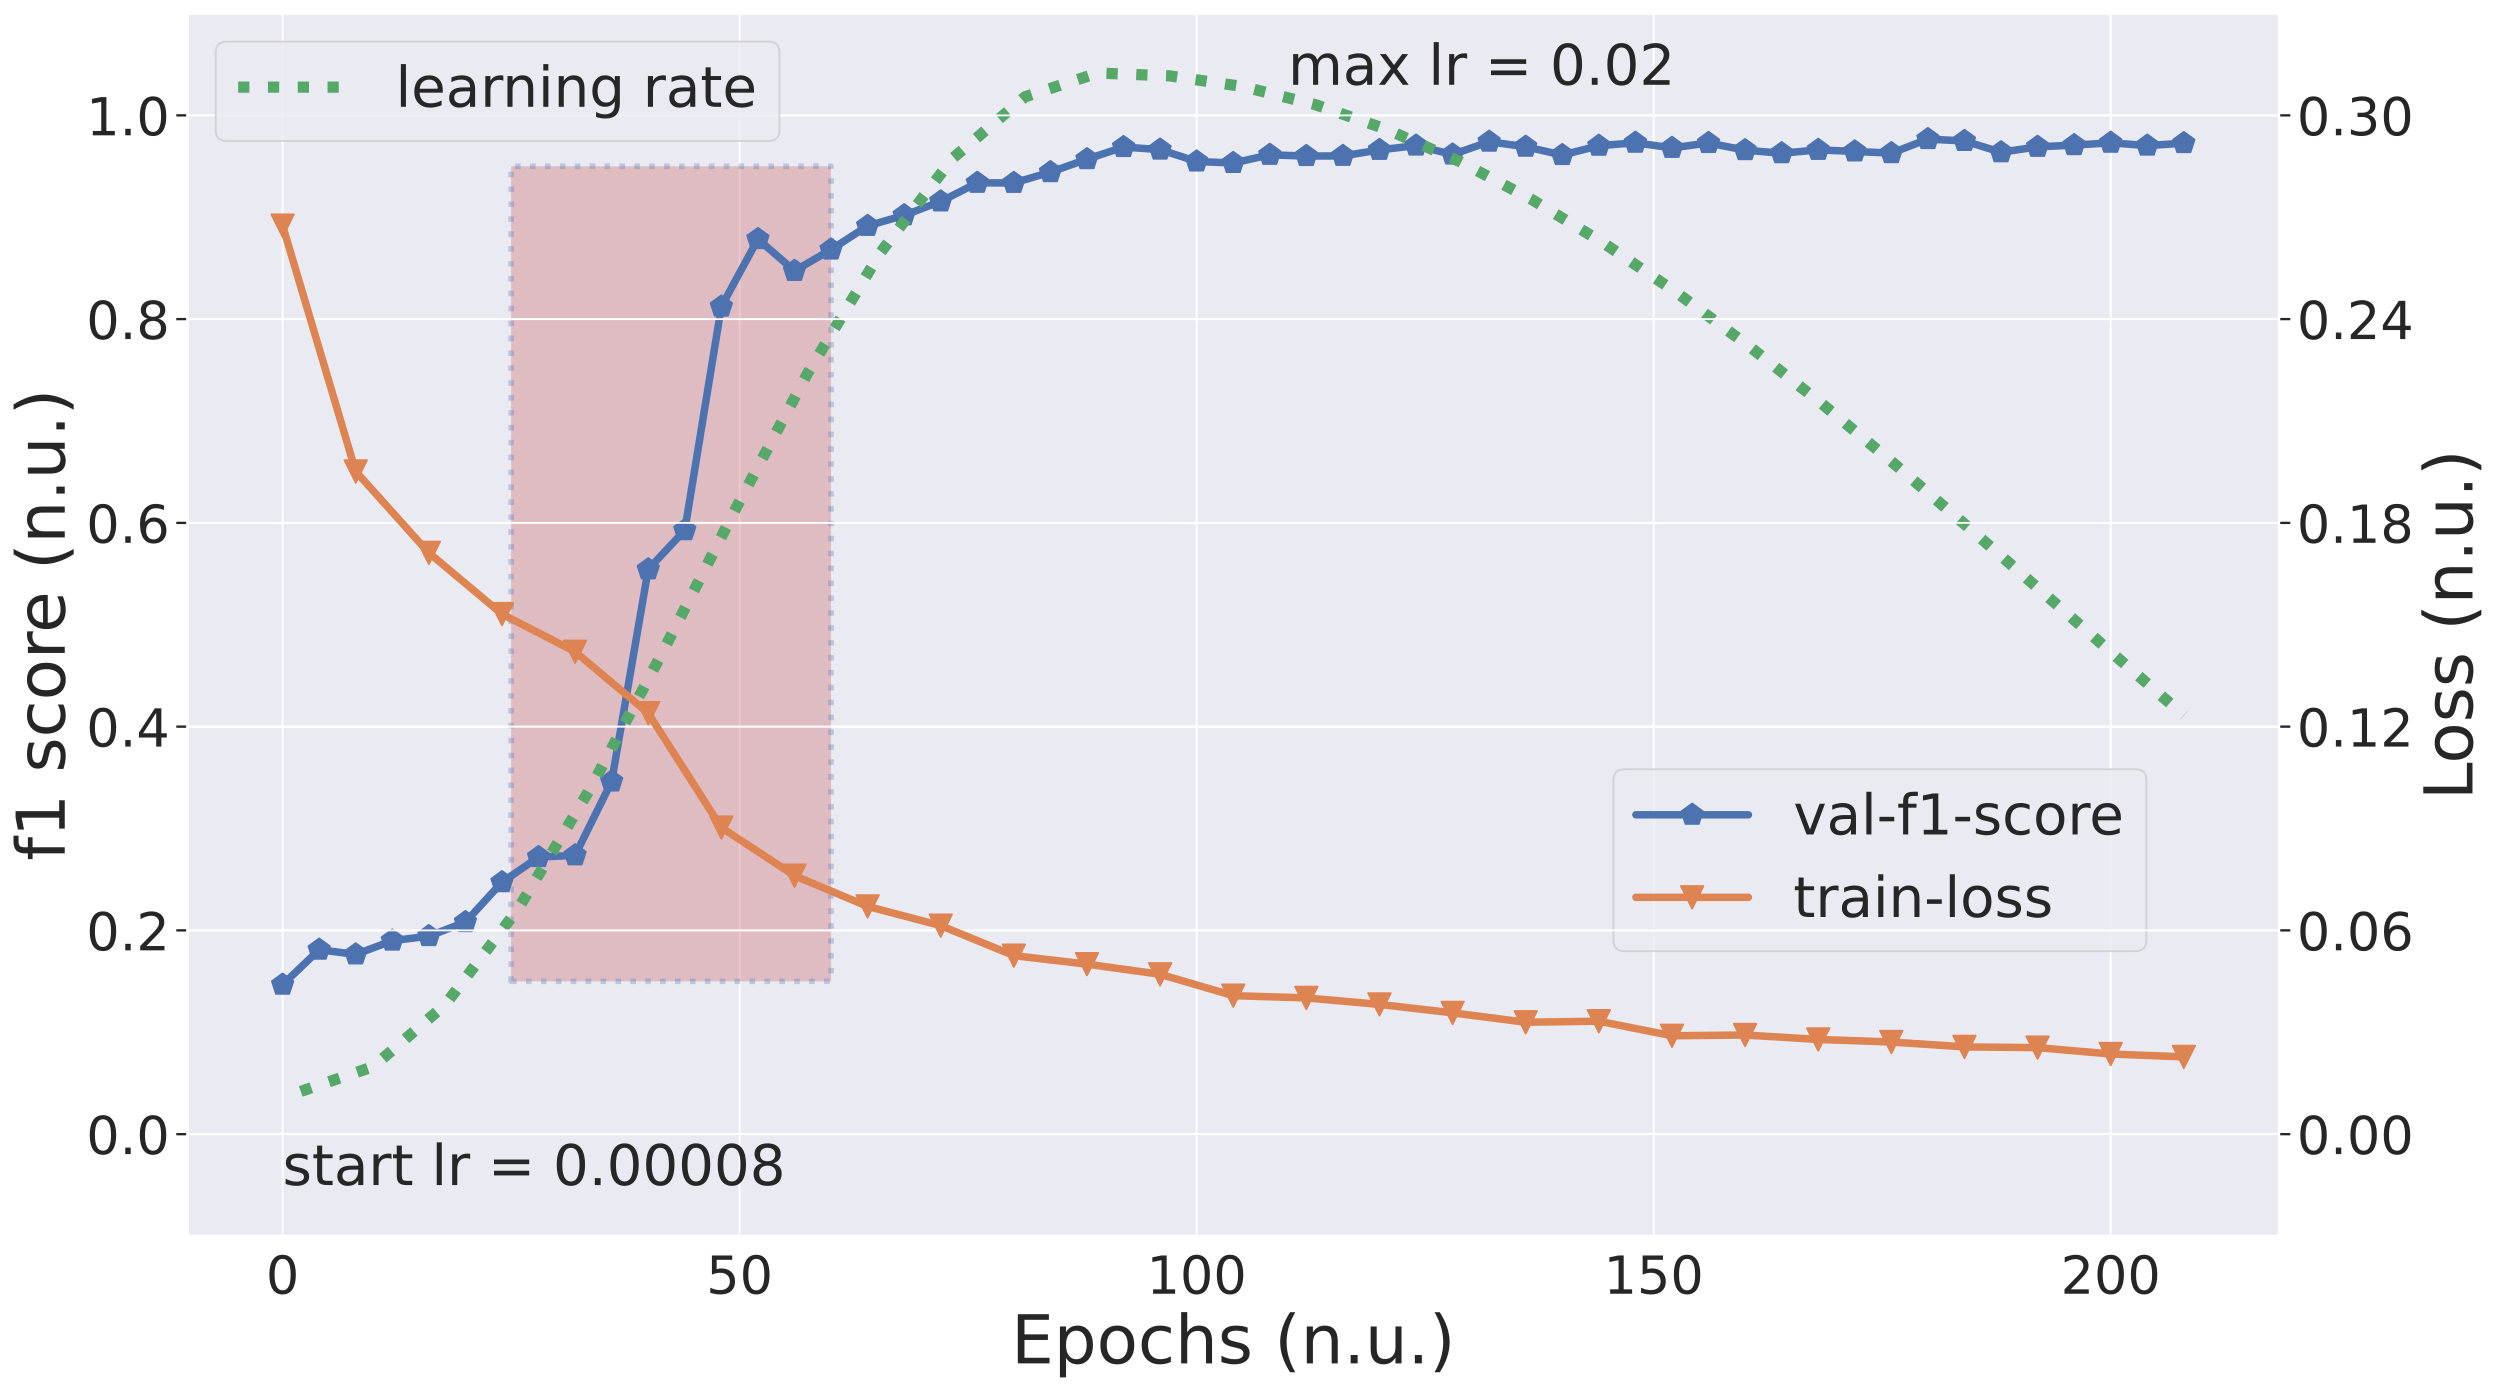 <?xml version="1.0" encoding="utf-8" standalone="no"?>
<!DOCTYPE svg PUBLIC "-//W3C//DTD SVG 1.1//EN"
  "http://www.w3.org/Graphics/SVG/1.1/DTD/svg11.dtd">
<!-- Created with matplotlib (https://matplotlib.org/) -->
<svg height="742.16pt" version="1.1" viewBox="0 0 1333.955 742.16" width="1333.955pt" xmlns="http://www.w3.org/2000/svg" xmlns:xlink="http://www.w3.org/1999/xlink">
 <defs>
  <style type="text/css">*{stroke-linecap:butt;stroke-linejoin:round;}</style>
 </defs>
 <g id="figure_1">
  <g id="patch_1">
   <path d="M 0 742.16 
L 1333.955 742.16 
L 1333.955 0 
L 0 0 
z
" style="fill:#ffffff;"/>
  </g>
  <g id="axes_1">
   <g id="patch_2">
    <path d="M 100.07 659.52 
L 1216.07 659.52 
L 1216.07 7.2 
L 100.07 7.2 
z
" style="fill:#eaeaf2;"/>
   </g>
   <g id="matplotlib.axis_1">
    <g id="xtick_1">
     <g id="line2d_1">
      <path clip-path="url(#pe796726564)" d="M 150.797 659.52 
L 150.797 7.2 
" style="fill:none;stroke:#ffffff;stroke-linecap:round;"/>
     </g>
     <g id="text_1">
      <!-- 0 -->
      <g style="fill:#262626;" transform="translate(141.89 690.296)scale(0.28 -0.28)">
       <defs>
        <path d="M 31.781 66.406 
Q 24.172 66.406 20.328 58.906 
Q 16.5 51.422 16.5 36.375 
Q 16.5 21.391 20.328 13.891 
Q 24.172 6.391 31.781 6.391 
Q 39.453 6.391 43.281 13.891 
Q 47.125 21.391 47.125 36.375 
Q 47.125 51.422 43.281 58.906 
Q 39.453 66.406 31.781 66.406 
z
M 31.781 74.219 
Q 44.047 74.219 50.516 64.516 
Q 56.984 54.828 56.984 36.375 
Q 56.984 17.969 50.516 8.266 
Q 44.047 -1.422 31.781 -1.422 
Q 19.531 -1.422 13.062 8.266 
Q 6.594 17.969 6.594 36.375 
Q 6.594 54.828 13.062 64.516 
Q 19.531 74.219 31.781 74.219 
z
" id="DejaVuSans-48"/>
       </defs>
       <use xlink:href="#DejaVuSans-48"/>
      </g>
     </g>
    </g>
    <g id="xtick_2">
     <g id="line2d_2">
      <path clip-path="url(#pe796726564)" d="M 394.656 659.52 
L 394.656 7.2 
" style="fill:none;stroke:#ffffff;stroke-linecap:round;"/>
     </g>
     <g id="text_2">
      <!-- 50 -->
      <g style="fill:#262626;" transform="translate(376.841 690.296)scale(0.28 -0.28)">
       <defs>
        <path d="M 10.797 72.906 
L 49.516 72.906 
L 49.516 64.594 
L 19.828 64.594 
L 19.828 46.734 
Q 21.969 47.469 24.109 47.828 
Q 26.266 48.188 28.422 48.188 
Q 40.625 48.188 47.75 41.5 
Q 54.891 34.812 54.891 23.391 
Q 54.891 11.625 47.562 5.094 
Q 40.234 -1.422 26.906 -1.422 
Q 22.312 -1.422 17.547 -0.641 
Q 12.797 0.141 7.719 1.703 
L 7.719 11.625 
Q 12.109 9.234 16.797 8.062 
Q 21.484 6.891 26.703 6.891 
Q 35.156 6.891 40.078 11.328 
Q 45.016 15.766 45.016 23.391 
Q 45.016 31 40.078 35.438 
Q 35.156 39.891 26.703 39.891 
Q 22.75 39.891 18.812 39.016 
Q 14.891 38.141 10.797 36.281 
z
" id="DejaVuSans-53"/>
       </defs>
       <use xlink:href="#DejaVuSans-53"/>
       <use x="63.623" xlink:href="#DejaVuSans-48"/>
      </g>
     </g>
    </g>
    <g id="xtick_3">
     <g id="line2d_3">
      <path clip-path="url(#pe796726564)" d="M 638.515 659.52 
L 638.515 7.2 
" style="fill:none;stroke:#ffffff;stroke-linecap:round;"/>
     </g>
     <g id="text_3">
      <!-- 100 -->
      <g style="fill:#262626;" transform="translate(611.793 690.296)scale(0.28 -0.28)">
       <defs>
        <path d="M 12.406 8.297 
L 28.516 8.297 
L 28.516 63.922 
L 10.984 60.406 
L 10.984 69.391 
L 28.422 72.906 
L 38.281 72.906 
L 38.281 8.297 
L 54.391 8.297 
L 54.391 0 
L 12.406 0 
z
" id="DejaVuSans-49"/>
       </defs>
       <use xlink:href="#DejaVuSans-49"/>
       <use x="63.623" xlink:href="#DejaVuSans-48"/>
       <use x="127.246" xlink:href="#DejaVuSans-48"/>
      </g>
     </g>
    </g>
    <g id="xtick_4">
     <g id="line2d_4">
      <path clip-path="url(#pe796726564)" d="M 882.374 659.52 
L 882.374 7.2 
" style="fill:none;stroke:#ffffff;stroke-linecap:round;"/>
     </g>
     <g id="text_4">
      <!-- 150 -->
      <g style="fill:#262626;" transform="translate(855.652 690.296)scale(0.28 -0.28)">
       <use xlink:href="#DejaVuSans-49"/>
       <use x="63.623" xlink:href="#DejaVuSans-53"/>
       <use x="127.246" xlink:href="#DejaVuSans-48"/>
      </g>
     </g>
    </g>
    <g id="xtick_5">
     <g id="line2d_5">
      <path clip-path="url(#pe796726564)" d="M 1126.233 659.52 
L 1126.233 7.2 
" style="fill:none;stroke:#ffffff;stroke-linecap:round;"/>
     </g>
     <g id="text_5">
      <!-- 200 -->
      <g style="fill:#262626;" transform="translate(1099.511 690.296)scale(0.28 -0.28)">
       <defs>
        <path d="M 19.188 8.297 
L 53.609 8.297 
L 53.609 0 
L 7.328 0 
L 7.328 8.297 
Q 12.938 14.109 22.625 23.891 
Q 32.328 33.688 34.812 36.531 
Q 39.547 41.844 41.422 45.531 
Q 43.312 49.219 43.312 52.781 
Q 43.312 58.594 39.234 62.25 
Q 35.156 65.922 28.609 65.922 
Q 23.969 65.922 18.812 64.312 
Q 13.672 62.703 7.812 59.422 
L 7.812 69.391 
Q 13.766 71.781 18.938 73 
Q 24.125 74.219 28.422 74.219 
Q 39.75 74.219 46.484 68.547 
Q 53.219 62.891 53.219 53.422 
Q 53.219 48.922 51.531 44.891 
Q 49.859 40.875 45.406 35.406 
Q 44.188 33.984 37.641 27.219 
Q 31.109 20.453 19.188 8.297 
z
" id="DejaVuSans-50"/>
       </defs>
       <use xlink:href="#DejaVuSans-50"/>
       <use x="63.623" xlink:href="#DejaVuSans-48"/>
       <use x="127.246" xlink:href="#DejaVuSans-48"/>
      </g>
     </g>
    </g>
    <g id="text_6">
     <!-- Epochs (n.u.) -->
     <g style="fill:#262626;" transform="translate(539.551 727.473)scale(0.36 -0.36)">
      <defs>
       <path d="M 9.812 72.906 
L 55.906 72.906 
L 55.906 64.594 
L 19.672 64.594 
L 19.672 43.016 
L 54.391 43.016 
L 54.391 34.719 
L 19.672 34.719 
L 19.672 8.297 
L 56.781 8.297 
L 56.781 0 
L 9.812 0 
z
" id="DejaVuSans-69"/>
       <path d="M 18.109 8.203 
L 18.109 -20.797 
L 9.078 -20.797 
L 9.078 54.688 
L 18.109 54.688 
L 18.109 46.391 
Q 20.953 51.266 25.266 53.625 
Q 29.594 56 35.594 56 
Q 45.562 56 51.781 48.094 
Q 58.016 40.188 58.016 27.297 
Q 58.016 14.406 51.781 6.484 
Q 45.562 -1.422 35.594 -1.422 
Q 29.594 -1.422 25.266 0.953 
Q 20.953 3.328 18.109 8.203 
z
M 48.688 27.297 
Q 48.688 37.203 44.609 42.844 
Q 40.531 48.484 33.406 48.484 
Q 26.266 48.484 22.188 42.844 
Q 18.109 37.203 18.109 27.297 
Q 18.109 17.391 22.188 11.75 
Q 26.266 6.109 33.406 6.109 
Q 40.531 6.109 44.609 11.75 
Q 48.688 17.391 48.688 27.297 
z
" id="DejaVuSans-112"/>
       <path d="M 30.609 48.391 
Q 23.391 48.391 19.188 42.75 
Q 14.984 37.109 14.984 27.297 
Q 14.984 17.484 19.156 11.844 
Q 23.344 6.203 30.609 6.203 
Q 37.797 6.203 41.984 11.859 
Q 46.188 17.531 46.188 27.297 
Q 46.188 37.016 41.984 42.703 
Q 37.797 48.391 30.609 48.391 
z
M 30.609 56 
Q 42.328 56 49.016 48.375 
Q 55.719 40.766 55.719 27.297 
Q 55.719 13.875 49.016 6.219 
Q 42.328 -1.422 30.609 -1.422 
Q 18.844 -1.422 12.172 6.219 
Q 5.516 13.875 5.516 27.297 
Q 5.516 40.766 12.172 48.375 
Q 18.844 56 30.609 56 
z
" id="DejaVuSans-111"/>
       <path d="M 48.781 52.594 
L 48.781 44.188 
Q 44.969 46.297 41.141 47.344 
Q 37.312 48.391 33.406 48.391 
Q 24.656 48.391 19.812 42.844 
Q 14.984 37.312 14.984 27.297 
Q 14.984 17.281 19.812 11.734 
Q 24.656 6.203 33.406 6.203 
Q 37.312 6.203 41.141 7.25 
Q 44.969 8.297 48.781 10.406 
L 48.781 2.094 
Q 45.016 0.344 40.984 -0.531 
Q 36.969 -1.422 32.422 -1.422 
Q 20.062 -1.422 12.781 6.344 
Q 5.516 14.109 5.516 27.297 
Q 5.516 40.672 12.859 48.328 
Q 20.219 56 33.016 56 
Q 37.156 56 41.109 55.141 
Q 45.062 54.297 48.781 52.594 
z
" id="DejaVuSans-99"/>
       <path d="M 54.891 33.016 
L 54.891 0 
L 45.906 0 
L 45.906 32.719 
Q 45.906 40.484 42.875 44.328 
Q 39.844 48.188 33.797 48.188 
Q 26.516 48.188 22.312 43.547 
Q 18.109 38.922 18.109 30.906 
L 18.109 0 
L 9.078 0 
L 9.078 75.984 
L 18.109 75.984 
L 18.109 46.188 
Q 21.344 51.125 25.703 53.562 
Q 30.078 56 35.797 56 
Q 45.219 56 50.047 50.172 
Q 54.891 44.344 54.891 33.016 
z
" id="DejaVuSans-104"/>
       <path d="M 44.281 53.078 
L 44.281 44.578 
Q 40.484 46.531 36.375 47.5 
Q 32.281 48.484 27.875 48.484 
Q 21.188 48.484 17.844 46.438 
Q 14.5 44.391 14.5 40.281 
Q 14.5 37.156 16.891 35.375 
Q 19.281 33.594 26.516 31.984 
L 29.594 31.297 
Q 39.156 29.25 43.188 25.516 
Q 47.219 21.781 47.219 15.094 
Q 47.219 7.469 41.188 3.016 
Q 35.156 -1.422 24.609 -1.422 
Q 20.219 -1.422 15.453 -0.562 
Q 10.688 0.297 5.422 2 
L 5.422 11.281 
Q 10.406 8.688 15.234 7.391 
Q 20.062 6.109 24.812 6.109 
Q 31.156 6.109 34.562 8.281 
Q 37.984 10.453 37.984 14.406 
Q 37.984 18.062 35.516 20.016 
Q 33.062 21.969 24.703 23.781 
L 21.578 24.516 
Q 13.234 26.266 9.516 29.906 
Q 5.812 33.547 5.812 39.891 
Q 5.812 47.609 11.281 51.797 
Q 16.75 56 26.812 56 
Q 31.781 56 36.172 55.266 
Q 40.578 54.547 44.281 53.078 
z
" id="DejaVuSans-115"/>
       <path id="DejaVuSans-32"/>
       <path d="M 31 75.875 
Q 24.469 64.656 21.281 53.656 
Q 18.109 42.672 18.109 31.391 
Q 18.109 20.125 21.312 9.062 
Q 24.516 -2 31 -13.188 
L 23.188 -13.188 
Q 15.875 -1.703 12.234 9.375 
Q 8.594 20.453 8.594 31.391 
Q 8.594 42.281 12.203 53.312 
Q 15.828 64.359 23.188 75.875 
z
" id="DejaVuSans-40"/>
       <path d="M 54.891 33.016 
L 54.891 0 
L 45.906 0 
L 45.906 32.719 
Q 45.906 40.484 42.875 44.328 
Q 39.844 48.188 33.797 48.188 
Q 26.516 48.188 22.312 43.547 
Q 18.109 38.922 18.109 30.906 
L 18.109 0 
L 9.078 0 
L 9.078 54.688 
L 18.109 54.688 
L 18.109 46.188 
Q 21.344 51.125 25.703 53.562 
Q 30.078 56 35.797 56 
Q 45.219 56 50.047 50.172 
Q 54.891 44.344 54.891 33.016 
z
" id="DejaVuSans-110"/>
       <path d="M 10.688 12.406 
L 21 12.406 
L 21 0 
L 10.688 0 
z
" id="DejaVuSans-46"/>
       <path d="M 8.5 21.578 
L 8.5 54.688 
L 17.484 54.688 
L 17.484 21.922 
Q 17.484 14.156 20.5 10.266 
Q 23.531 6.391 29.594 6.391 
Q 36.859 6.391 41.078 11.031 
Q 45.312 15.672 45.312 23.688 
L 45.312 54.688 
L 54.297 54.688 
L 54.297 0 
L 45.312 0 
L 45.312 8.406 
Q 42.047 3.422 37.719 1 
Q 33.406 -1.422 27.688 -1.422 
Q 18.266 -1.422 13.375 4.438 
Q 8.5 10.297 8.5 21.578 
z
M 31.109 56 
z
" id="DejaVuSans-117"/>
       <path d="M 8.016 75.875 
L 15.828 75.875 
Q 23.141 64.359 26.781 53.312 
Q 30.422 42.281 30.422 31.391 
Q 30.422 20.453 26.781 9.375 
Q 23.141 -1.703 15.828 -13.188 
L 8.016 -13.188 
Q 14.5 -2 17.703 9.062 
Q 20.906 20.125 20.906 31.391 
Q 20.906 42.672 17.703 53.656 
Q 14.5 64.656 8.016 75.875 
z
" id="DejaVuSans-41"/>
      </defs>
      <use xlink:href="#DejaVuSans-69"/>
      <use x="63.184" xlink:href="#DejaVuSans-112"/>
      <use x="126.66" xlink:href="#DejaVuSans-111"/>
      <use x="187.842" xlink:href="#DejaVuSans-99"/>
      <use x="242.822" xlink:href="#DejaVuSans-104"/>
      <use x="306.201" xlink:href="#DejaVuSans-115"/>
      <use x="358.301" xlink:href="#DejaVuSans-32"/>
      <use x="390.088" xlink:href="#DejaVuSans-40"/>
      <use x="429.102" xlink:href="#DejaVuSans-110"/>
      <use x="492.48" xlink:href="#DejaVuSans-46"/>
      <use x="524.268" xlink:href="#DejaVuSans-117"/>
      <use x="587.646" xlink:href="#DejaVuSans-46"/>
      <use x="619.434" xlink:href="#DejaVuSans-41"/>
     </g>
    </g>
   </g>
   <g id="matplotlib.axis_2">
    <g id="ytick_1">
     <g id="line2d_6">
      <path clip-path="url(#pe796726564)" d="M 100.07 605.16 
L 1216.07 605.16 
" style="fill:none;stroke:#ffffff;stroke-linecap:round;"/>
     </g>
     <g id="line2d_7">
      <defs>
       <path d="M 0 0 
L -6 0 
" id="mb96791d288" style="stroke:#262626;stroke-width:1.25;"/>
      </defs>
      <g>
       <use style="fill:#262626;stroke:#262626;stroke-width:1.25;" x="100.07" xlink:href="#mb96791d288" y="605.16"/>
      </g>
     </g>
     <g id="text_7">
      <!-- 0.0 -->
      <g style="fill:#262626;" transform="translate(46.041 615.798)scale(0.28 -0.28)">
       <use xlink:href="#DejaVuSans-48"/>
       <use x="63.623" xlink:href="#DejaVuSans-46"/>
       <use x="95.41" xlink:href="#DejaVuSans-48"/>
      </g>
     </g>
    </g>
    <g id="ytick_2">
     <g id="line2d_8">
      <path clip-path="url(#pe796726564)" d="M 100.07 496.44 
L 1216.07 496.44 
" style="fill:none;stroke:#ffffff;stroke-linecap:round;"/>
     </g>
     <g id="line2d_9">
      <g>
       <use style="fill:#262626;stroke:#262626;stroke-width:1.25;" x="100.07" xlink:href="#mb96791d288" y="496.44"/>
      </g>
     </g>
     <g id="text_8">
      <!-- 0.2 -->
      <g style="fill:#262626;" transform="translate(46.041 507.078)scale(0.28 -0.28)">
       <use xlink:href="#DejaVuSans-48"/>
       <use x="63.623" xlink:href="#DejaVuSans-46"/>
       <use x="95.41" xlink:href="#DejaVuSans-50"/>
      </g>
     </g>
    </g>
    <g id="ytick_3">
     <g id="line2d_10">
      <path clip-path="url(#pe796726564)" d="M 100.07 387.72 
L 1216.07 387.72 
" style="fill:none;stroke:#ffffff;stroke-linecap:round;"/>
     </g>
     <g id="line2d_11">
      <g>
       <use style="fill:#262626;stroke:#262626;stroke-width:1.25;" x="100.07" xlink:href="#mb96791d288" y="387.72"/>
      </g>
     </g>
     <g id="text_9">
      <!-- 0.4 -->
      <g style="fill:#262626;" transform="translate(46.041 398.358)scale(0.28 -0.28)">
       <defs>
        <path d="M 37.797 64.312 
L 12.891 25.391 
L 37.797 25.391 
z
M 35.203 72.906 
L 47.609 72.906 
L 47.609 25.391 
L 58.016 25.391 
L 58.016 17.188 
L 47.609 17.188 
L 47.609 0 
L 37.797 0 
L 37.797 17.188 
L 4.891 17.188 
L 4.891 26.703 
z
" id="DejaVuSans-52"/>
       </defs>
       <use xlink:href="#DejaVuSans-48"/>
       <use x="63.623" xlink:href="#DejaVuSans-46"/>
       <use x="95.41" xlink:href="#DejaVuSans-52"/>
      </g>
     </g>
    </g>
    <g id="ytick_4">
     <g id="line2d_12">
      <path clip-path="url(#pe796726564)" d="M 100.07 279 
L 1216.07 279 
" style="fill:none;stroke:#ffffff;stroke-linecap:round;"/>
     </g>
     <g id="line2d_13">
      <g>
       <use style="fill:#262626;stroke:#262626;stroke-width:1.25;" x="100.07" xlink:href="#mb96791d288" y="279"/>
      </g>
     </g>
     <g id="text_10">
      <!-- 0.6 -->
      <g style="fill:#262626;" transform="translate(46.041 289.638)scale(0.28 -0.28)">
       <defs>
        <path d="M 33.016 40.375 
Q 26.375 40.375 22.484 35.828 
Q 18.609 31.297 18.609 23.391 
Q 18.609 15.531 22.484 10.953 
Q 26.375 6.391 33.016 6.391 
Q 39.656 6.391 43.531 10.953 
Q 47.406 15.531 47.406 23.391 
Q 47.406 31.297 43.531 35.828 
Q 39.656 40.375 33.016 40.375 
z
M 52.594 71.297 
L 52.594 62.312 
Q 48.875 64.062 45.094 64.984 
Q 41.312 65.922 37.594 65.922 
Q 27.828 65.922 22.672 59.328 
Q 17.531 52.734 16.797 39.406 
Q 19.672 43.656 24.016 45.922 
Q 28.375 48.188 33.594 48.188 
Q 44.578 48.188 50.953 41.516 
Q 57.328 34.859 57.328 23.391 
Q 57.328 12.156 50.688 5.359 
Q 44.047 -1.422 33.016 -1.422 
Q 20.359 -1.422 13.672 8.266 
Q 6.984 17.969 6.984 36.375 
Q 6.984 53.656 15.188 63.938 
Q 23.391 74.219 37.203 74.219 
Q 40.922 74.219 44.703 73.484 
Q 48.484 72.75 52.594 71.297 
z
" id="DejaVuSans-54"/>
       </defs>
       <use xlink:href="#DejaVuSans-48"/>
       <use x="63.623" xlink:href="#DejaVuSans-46"/>
       <use x="95.41" xlink:href="#DejaVuSans-54"/>
      </g>
     </g>
    </g>
    <g id="ytick_5">
     <g id="line2d_14">
      <path clip-path="url(#pe796726564)" d="M 100.07 170.28 
L 1216.07 170.28 
" style="fill:none;stroke:#ffffff;stroke-linecap:round;"/>
     </g>
     <g id="line2d_15">
      <g>
       <use style="fill:#262626;stroke:#262626;stroke-width:1.25;" x="100.07" xlink:href="#mb96791d288" y="170.28"/>
      </g>
     </g>
     <g id="text_11">
      <!-- 0.8 -->
      <g style="fill:#262626;" transform="translate(46.041 180.918)scale(0.28 -0.28)">
       <defs>
        <path d="M 31.781 34.625 
Q 24.75 34.625 20.719 30.859 
Q 16.703 27.094 16.703 20.516 
Q 16.703 13.922 20.719 10.156 
Q 24.75 6.391 31.781 6.391 
Q 38.812 6.391 42.859 10.172 
Q 46.922 13.969 46.922 20.516 
Q 46.922 27.094 42.891 30.859 
Q 38.875 34.625 31.781 34.625 
z
M 21.922 38.812 
Q 15.578 40.375 12.031 44.719 
Q 8.5 49.078 8.5 55.328 
Q 8.5 64.062 14.719 69.141 
Q 20.953 74.219 31.781 74.219 
Q 42.672 74.219 48.875 69.141 
Q 55.078 64.062 55.078 55.328 
Q 55.078 49.078 51.531 44.719 
Q 48 40.375 41.703 38.812 
Q 48.828 37.156 52.797 32.312 
Q 56.781 27.484 56.781 20.516 
Q 56.781 9.906 50.312 4.234 
Q 43.844 -1.422 31.781 -1.422 
Q 19.734 -1.422 13.25 4.234 
Q 6.781 9.906 6.781 20.516 
Q 6.781 27.484 10.781 32.312 
Q 14.797 37.156 21.922 38.812 
z
M 18.312 54.391 
Q 18.312 48.734 21.844 45.562 
Q 25.391 42.391 31.781 42.391 
Q 38.141 42.391 41.719 45.562 
Q 45.312 48.734 45.312 54.391 
Q 45.312 60.062 41.719 63.234 
Q 38.141 66.406 31.781 66.406 
Q 25.391 66.406 21.844 63.234 
Q 18.312 60.062 18.312 54.391 
z
" id="DejaVuSans-56"/>
       </defs>
       <use xlink:href="#DejaVuSans-48"/>
       <use x="63.623" xlink:href="#DejaVuSans-46"/>
       <use x="95.41" xlink:href="#DejaVuSans-56"/>
      </g>
     </g>
    </g>
    <g id="ytick_6">
     <g id="line2d_16">
      <path clip-path="url(#pe796726564)" d="M 100.07 61.56 
L 1216.07 61.56 
" style="fill:none;stroke:#ffffff;stroke-linecap:round;"/>
     </g>
     <g id="line2d_17">
      <g>
       <use style="fill:#262626;stroke:#262626;stroke-width:1.25;" x="100.07" xlink:href="#mb96791d288" y="61.56"/>
      </g>
     </g>
     <g id="text_12">
      <!-- 1.0 -->
      <g style="fill:#262626;" transform="translate(46.041 72.198)scale(0.28 -0.28)">
       <use xlink:href="#DejaVuSans-49"/>
       <use x="63.623" xlink:href="#DejaVuSans-46"/>
       <use x="95.41" xlink:href="#DejaVuSans-48"/>
      </g>
     </g>
    </g>
    <g id="text_13">
     <!-- f1 score (n.u.) -->
     <g style="fill:#262626;" transform="translate(34.554 459.25)rotate(-90)scale(0.36 -0.36)">
      <defs>
       <path d="M 37.109 75.984 
L 37.109 68.5 
L 28.516 68.5 
Q 23.688 68.5 21.797 66.547 
Q 19.922 64.594 19.922 59.516 
L 19.922 54.688 
L 34.719 54.688 
L 34.719 47.703 
L 19.922 47.703 
L 19.922 0 
L 10.891 0 
L 10.891 47.703 
L 2.297 47.703 
L 2.297 54.688 
L 10.891 54.688 
L 10.891 58.5 
Q 10.891 67.625 15.141 71.797 
Q 19.391 75.984 28.609 75.984 
z
" id="DejaVuSans-102"/>
       <path d="M 41.109 46.297 
Q 39.594 47.172 37.812 47.578 
Q 36.031 48 33.891 48 
Q 26.266 48 22.188 43.047 
Q 18.109 38.094 18.109 28.812 
L 18.109 0 
L 9.078 0 
L 9.078 54.688 
L 18.109 54.688 
L 18.109 46.188 
Q 20.953 51.172 25.484 53.578 
Q 30.031 56 36.531 56 
Q 37.453 56 38.578 55.875 
Q 39.703 55.766 41.062 55.516 
z
" id="DejaVuSans-114"/>
       <path d="M 56.203 29.594 
L 56.203 25.203 
L 14.891 25.203 
Q 15.484 15.922 20.484 11.062 
Q 25.484 6.203 34.422 6.203 
Q 39.594 6.203 44.453 7.469 
Q 49.312 8.734 54.109 11.281 
L 54.109 2.781 
Q 49.266 0.734 44.188 -0.344 
Q 39.109 -1.422 33.891 -1.422 
Q 20.797 -1.422 13.156 6.188 
Q 5.516 13.812 5.516 26.812 
Q 5.516 40.234 12.766 48.109 
Q 20.016 56 32.328 56 
Q 43.359 56 49.781 48.891 
Q 56.203 41.797 56.203 29.594 
z
M 47.219 32.234 
Q 47.125 39.594 43.094 43.984 
Q 39.062 48.391 32.422 48.391 
Q 24.906 48.391 20.391 44.141 
Q 15.875 39.891 15.188 32.172 
z
" id="DejaVuSans-101"/>
      </defs>
      <use xlink:href="#DejaVuSans-102"/>
      <use x="35.205" xlink:href="#DejaVuSans-49"/>
      <use x="98.828" xlink:href="#DejaVuSans-32"/>
      <use x="130.615" xlink:href="#DejaVuSans-115"/>
      <use x="182.715" xlink:href="#DejaVuSans-99"/>
      <use x="237.695" xlink:href="#DejaVuSans-111"/>
      <use x="298.877" xlink:href="#DejaVuSans-114"/>
      <use x="337.74" xlink:href="#DejaVuSans-101"/>
      <use x="399.264" xlink:href="#DejaVuSans-32"/>
      <use x="431.051" xlink:href="#DejaVuSans-40"/>
      <use x="470.064" xlink:href="#DejaVuSans-110"/>
      <use x="533.443" xlink:href="#DejaVuSans-46"/>
      <use x="565.23" xlink:href="#DejaVuSans-117"/>
      <use x="628.609" xlink:href="#DejaVuSans-46"/>
      <use x="660.396" xlink:href="#DejaVuSans-41"/>
     </g>
    </g>
   </g>
   <g id="patch_3">
    <path clip-path="url(#pe796726564)" d="M 272.727 523.62 
L 443.428 523.62 
L 443.428 88.74 
L 272.727 88.74 
z
" style="fill:#c44e52;opacity:0.3;stroke:#4c72b0;stroke-dasharray:3,4.95;stroke-dashoffset:0;stroke-linejoin:miter;stroke-width:3;"/>
   </g>
   <g id="line2d_18">
    <path clip-path="url(#pe796726564)" d="M 150.797 525.404 
L 170.306 506.753 
L 189.815 509.266 
L 209.323 501.917 
L 228.832 499.501 
L 248.341 492.023 
L 267.85 470.74 
L 287.358 457.331 
L 306.867 456.395 
L 326.376 417.004 
L 345.884 303.789 
L 365.393 282.916 
L 384.902 163.59 
L 404.411 127.568 
L 423.919 144.533 
L 443.428 133.149 
L 462.937 120.547 
L 482.446 114.863 
L 501.954 107.479 
L 521.463 97.573 
L 540.972 97.6 
L 560.48 91.847 
L 579.989 84.939 
L 599.498 78.46 
L 619.007 79.833 
L 638.515 86.16 
L 658.024 86.973 
L 677.533 82.605 
L 697.041 83.26 
L 716.55 83.191 
L 736.059 79.996 
L 755.568 77.687 
L 775.076 82.447 
L 794.585 75.625 
L 814.094 78.307 
L 833.602 82.733 
L 853.111 77.768 
L 872.62 76.171 
L 892.129 78.924 
L 911.637 76.293 
L 931.146 80.131 
L 950.655 81.765 
L 970.164 79.981 
L 989.672 80.805 
L 1009.181 81.716 
L 1028.69 74.235 
L 1048.198 75.221 
L 1067.707 81.25 
L 1087.216 78.335 
L 1106.725 77.447 
L 1126.233 76.172 
L 1145.742 77.719 
L 1165.251 76.371 
" style="fill:none;stroke:#4c72b0;stroke-linecap:round;stroke-width:4;"/>
    <defs>
     <path d="M 0 -6 
L -5.706 -1.854 
L -3.527 4.854 
L 3.527 4.854 
L 5.706 -1.854 
z
" id="m45b5e8dbab" style="stroke:#4c72b0;stroke-linejoin:miter;"/>
    </defs>
    <g clip-path="url(#pe796726564)">
     <use style="fill:#4c72b0;stroke:#4c72b0;stroke-linejoin:miter;" x="150.797" xlink:href="#m45b5e8dbab" y="525.404"/>
     <use style="fill:#4c72b0;stroke:#4c72b0;stroke-linejoin:miter;" x="170.306" xlink:href="#m45b5e8dbab" y="506.753"/>
     <use style="fill:#4c72b0;stroke:#4c72b0;stroke-linejoin:miter;" x="189.815" xlink:href="#m45b5e8dbab" y="509.266"/>
     <use style="fill:#4c72b0;stroke:#4c72b0;stroke-linejoin:miter;" x="209.323" xlink:href="#m45b5e8dbab" y="501.917"/>
     <use style="fill:#4c72b0;stroke:#4c72b0;stroke-linejoin:miter;" x="228.832" xlink:href="#m45b5e8dbab" y="499.501"/>
     <use style="fill:#4c72b0;stroke:#4c72b0;stroke-linejoin:miter;" x="248.341" xlink:href="#m45b5e8dbab" y="492.023"/>
     <use style="fill:#4c72b0;stroke:#4c72b0;stroke-linejoin:miter;" x="267.85" xlink:href="#m45b5e8dbab" y="470.74"/>
     <use style="fill:#4c72b0;stroke:#4c72b0;stroke-linejoin:miter;" x="287.358" xlink:href="#m45b5e8dbab" y="457.331"/>
     <use style="fill:#4c72b0;stroke:#4c72b0;stroke-linejoin:miter;" x="306.867" xlink:href="#m45b5e8dbab" y="456.395"/>
     <use style="fill:#4c72b0;stroke:#4c72b0;stroke-linejoin:miter;" x="326.376" xlink:href="#m45b5e8dbab" y="417.004"/>
     <use style="fill:#4c72b0;stroke:#4c72b0;stroke-linejoin:miter;" x="345.884" xlink:href="#m45b5e8dbab" y="303.789"/>
     <use style="fill:#4c72b0;stroke:#4c72b0;stroke-linejoin:miter;" x="365.393" xlink:href="#m45b5e8dbab" y="282.916"/>
     <use style="fill:#4c72b0;stroke:#4c72b0;stroke-linejoin:miter;" x="384.902" xlink:href="#m45b5e8dbab" y="163.59"/>
     <use style="fill:#4c72b0;stroke:#4c72b0;stroke-linejoin:miter;" x="404.411" xlink:href="#m45b5e8dbab" y="127.568"/>
     <use style="fill:#4c72b0;stroke:#4c72b0;stroke-linejoin:miter;" x="423.919" xlink:href="#m45b5e8dbab" y="144.533"/>
     <use style="fill:#4c72b0;stroke:#4c72b0;stroke-linejoin:miter;" x="443.428" xlink:href="#m45b5e8dbab" y="133.149"/>
     <use style="fill:#4c72b0;stroke:#4c72b0;stroke-linejoin:miter;" x="462.937" xlink:href="#m45b5e8dbab" y="120.547"/>
     <use style="fill:#4c72b0;stroke:#4c72b0;stroke-linejoin:miter;" x="482.446" xlink:href="#m45b5e8dbab" y="114.863"/>
     <use style="fill:#4c72b0;stroke:#4c72b0;stroke-linejoin:miter;" x="501.954" xlink:href="#m45b5e8dbab" y="107.479"/>
     <use style="fill:#4c72b0;stroke:#4c72b0;stroke-linejoin:miter;" x="521.463" xlink:href="#m45b5e8dbab" y="97.573"/>
     <use style="fill:#4c72b0;stroke:#4c72b0;stroke-linejoin:miter;" x="540.972" xlink:href="#m45b5e8dbab" y="97.6"/>
     <use style="fill:#4c72b0;stroke:#4c72b0;stroke-linejoin:miter;" x="560.48" xlink:href="#m45b5e8dbab" y="91.847"/>
     <use style="fill:#4c72b0;stroke:#4c72b0;stroke-linejoin:miter;" x="579.989" xlink:href="#m45b5e8dbab" y="84.939"/>
     <use style="fill:#4c72b0;stroke:#4c72b0;stroke-linejoin:miter;" x="599.498" xlink:href="#m45b5e8dbab" y="78.46"/>
     <use style="fill:#4c72b0;stroke:#4c72b0;stroke-linejoin:miter;" x="619.007" xlink:href="#m45b5e8dbab" y="79.833"/>
     <use style="fill:#4c72b0;stroke:#4c72b0;stroke-linejoin:miter;" x="638.515" xlink:href="#m45b5e8dbab" y="86.16"/>
     <use style="fill:#4c72b0;stroke:#4c72b0;stroke-linejoin:miter;" x="658.024" xlink:href="#m45b5e8dbab" y="86.973"/>
     <use style="fill:#4c72b0;stroke:#4c72b0;stroke-linejoin:miter;" x="677.533" xlink:href="#m45b5e8dbab" y="82.605"/>
     <use style="fill:#4c72b0;stroke:#4c72b0;stroke-linejoin:miter;" x="697.041" xlink:href="#m45b5e8dbab" y="83.26"/>
     <use style="fill:#4c72b0;stroke:#4c72b0;stroke-linejoin:miter;" x="716.55" xlink:href="#m45b5e8dbab" y="83.191"/>
     <use style="fill:#4c72b0;stroke:#4c72b0;stroke-linejoin:miter;" x="736.059" xlink:href="#m45b5e8dbab" y="79.996"/>
     <use style="fill:#4c72b0;stroke:#4c72b0;stroke-linejoin:miter;" x="755.568" xlink:href="#m45b5e8dbab" y="77.687"/>
     <use style="fill:#4c72b0;stroke:#4c72b0;stroke-linejoin:miter;" x="775.076" xlink:href="#m45b5e8dbab" y="82.447"/>
     <use style="fill:#4c72b0;stroke:#4c72b0;stroke-linejoin:miter;" x="794.585" xlink:href="#m45b5e8dbab" y="75.625"/>
     <use style="fill:#4c72b0;stroke:#4c72b0;stroke-linejoin:miter;" x="814.094" xlink:href="#m45b5e8dbab" y="78.307"/>
     <use style="fill:#4c72b0;stroke:#4c72b0;stroke-linejoin:miter;" x="833.602" xlink:href="#m45b5e8dbab" y="82.733"/>
     <use style="fill:#4c72b0;stroke:#4c72b0;stroke-linejoin:miter;" x="853.111" xlink:href="#m45b5e8dbab" y="77.768"/>
     <use style="fill:#4c72b0;stroke:#4c72b0;stroke-linejoin:miter;" x="872.62" xlink:href="#m45b5e8dbab" y="76.171"/>
     <use style="fill:#4c72b0;stroke:#4c72b0;stroke-linejoin:miter;" x="892.129" xlink:href="#m45b5e8dbab" y="78.924"/>
     <use style="fill:#4c72b0;stroke:#4c72b0;stroke-linejoin:miter;" x="911.637" xlink:href="#m45b5e8dbab" y="76.293"/>
     <use style="fill:#4c72b0;stroke:#4c72b0;stroke-linejoin:miter;" x="931.146" xlink:href="#m45b5e8dbab" y="80.131"/>
     <use style="fill:#4c72b0;stroke:#4c72b0;stroke-linejoin:miter;" x="950.655" xlink:href="#m45b5e8dbab" y="81.765"/>
     <use style="fill:#4c72b0;stroke:#4c72b0;stroke-linejoin:miter;" x="970.164" xlink:href="#m45b5e8dbab" y="79.981"/>
     <use style="fill:#4c72b0;stroke:#4c72b0;stroke-linejoin:miter;" x="989.672" xlink:href="#m45b5e8dbab" y="80.805"/>
     <use style="fill:#4c72b0;stroke:#4c72b0;stroke-linejoin:miter;" x="1009.181" xlink:href="#m45b5e8dbab" y="81.716"/>
     <use style="fill:#4c72b0;stroke:#4c72b0;stroke-linejoin:miter;" x="1028.69" xlink:href="#m45b5e8dbab" y="74.235"/>
     <use style="fill:#4c72b0;stroke:#4c72b0;stroke-linejoin:miter;" x="1048.198" xlink:href="#m45b5e8dbab" y="75.221"/>
     <use style="fill:#4c72b0;stroke:#4c72b0;stroke-linejoin:miter;" x="1067.707" xlink:href="#m45b5e8dbab" y="81.25"/>
     <use style="fill:#4c72b0;stroke:#4c72b0;stroke-linejoin:miter;" x="1087.216" xlink:href="#m45b5e8dbab" y="78.335"/>
     <use style="fill:#4c72b0;stroke:#4c72b0;stroke-linejoin:miter;" x="1106.725" xlink:href="#m45b5e8dbab" y="77.447"/>
     <use style="fill:#4c72b0;stroke:#4c72b0;stroke-linejoin:miter;" x="1126.233" xlink:href="#m45b5e8dbab" y="76.172"/>
     <use style="fill:#4c72b0;stroke:#4c72b0;stroke-linejoin:miter;" x="1145.742" xlink:href="#m45b5e8dbab" y="77.719"/>
     <use style="fill:#4c72b0;stroke:#4c72b0;stroke-linejoin:miter;" x="1165.251" xlink:href="#m45b5e8dbab" y="76.371"/>
    </g>
   </g>
   <g id="line2d_19">
    <path clip-path="url(#pe796726564)" d="M 160.46 582.342 
L 199.109 569.145 
L 237.758 535.836 
L 276.408 485.005 
L 315.057 420.609 
L 353.706 347.658 
L 392.356 271.831 
L 431.005 199.027 
L 469.654 134.913 
L 508.304 84.477 
L 546.953 51.644 
L 585.602 38.971 
L 624.252 40.505 
L 662.901 46.153 
L 701.551 55.748 
L 740.2 69.151 
L 778.849 86.172 
L 817.499 106.567 
L 856.148 130.044 
L 894.797 156.268 
L 933.447 184.862 
L 972.096 215.419 
L 1010.745 247.501 
L 1049.395 280.648 
L 1088.044 314.387 
L 1126.693 348.236 
L 1165.343 381.709 
" style="fill:none;stroke:#55a868;stroke-dasharray:6,9.9;stroke-dashoffset:0;stroke-width:6;"/>
   </g>
   <g id="patch_4">
    <path d="M 100.07 659.52 
L 100.07 7.2 
" style="fill:none;stroke:#ffffff;stroke-linecap:square;stroke-linejoin:miter;stroke-width:1.25;"/>
   </g>
   <g id="patch_5">
    <path d="M 1216.07 659.52 
L 1216.07 7.2 
" style="fill:none;stroke:#ffffff;stroke-linecap:square;stroke-linejoin:miter;stroke-width:1.25;"/>
   </g>
   <g id="patch_6">
    <path d="M 100.07 659.52 
L 1216.07 659.52 
" style="fill:none;stroke:#ffffff;stroke-linecap:square;stroke-linejoin:miter;stroke-width:1.25;"/>
   </g>
   <g id="patch_7">
    <path d="M 100.07 7.2 
L 1216.07 7.2 
" style="fill:none;stroke:#ffffff;stroke-linecap:square;stroke-linejoin:miter;stroke-width:1.25;"/>
   </g>
   <g id="text_14">
    <!-- max lr = 0.02 -->
    <g style="fill:#262626;" transform="translate(687.287 45.252)scale(0.3 -0.3)">
     <defs>
      <path d="M 52 44.188 
Q 55.375 50.25 60.062 53.125 
Q 64.75 56 71.094 56 
Q 79.641 56 84.281 50.016 
Q 88.922 44.047 88.922 33.016 
L 88.922 0 
L 79.891 0 
L 79.891 32.719 
Q 79.891 40.578 77.094 44.375 
Q 74.312 48.188 68.609 48.188 
Q 61.625 48.188 57.562 43.547 
Q 53.516 38.922 53.516 30.906 
L 53.516 0 
L 44.484 0 
L 44.484 32.719 
Q 44.484 40.625 41.703 44.406 
Q 38.922 48.188 33.109 48.188 
Q 26.219 48.188 22.156 43.531 
Q 18.109 38.875 18.109 30.906 
L 18.109 0 
L 9.078 0 
L 9.078 54.688 
L 18.109 54.688 
L 18.109 46.188 
Q 21.188 51.219 25.484 53.609 
Q 29.781 56 35.688 56 
Q 41.656 56 45.828 52.969 
Q 50 49.953 52 44.188 
z
" id="DejaVuSans-109"/>
      <path d="M 34.281 27.484 
Q 23.391 27.484 19.188 25 
Q 14.984 22.516 14.984 16.5 
Q 14.984 11.719 18.141 8.906 
Q 21.297 6.109 26.703 6.109 
Q 34.188 6.109 38.703 11.406 
Q 43.219 16.703 43.219 25.484 
L 43.219 27.484 
z
M 52.203 31.203 
L 52.203 0 
L 43.219 0 
L 43.219 8.297 
Q 40.141 3.328 35.547 0.953 
Q 30.953 -1.422 24.312 -1.422 
Q 15.922 -1.422 10.953 3.297 
Q 6 8.016 6 15.922 
Q 6 25.141 12.172 29.828 
Q 18.359 34.516 30.609 34.516 
L 43.219 34.516 
L 43.219 35.406 
Q 43.219 41.609 39.141 45 
Q 35.062 48.391 27.688 48.391 
Q 23 48.391 18.547 47.266 
Q 14.109 46.141 10.016 43.891 
L 10.016 52.203 
Q 14.938 54.109 19.578 55.047 
Q 24.219 56 28.609 56 
Q 40.484 56 46.344 49.844 
Q 52.203 43.703 52.203 31.203 
z
" id="DejaVuSans-97"/>
      <path d="M 54.891 54.688 
L 35.109 28.078 
L 55.906 0 
L 45.312 0 
L 29.391 21.484 
L 13.484 0 
L 2.875 0 
L 24.125 28.609 
L 4.688 54.688 
L 15.281 54.688 
L 29.781 35.203 
L 44.281 54.688 
z
" id="DejaVuSans-120"/>
      <path d="M 9.422 75.984 
L 18.406 75.984 
L 18.406 0 
L 9.422 0 
z
" id="DejaVuSans-108"/>
      <path d="M 10.594 45.406 
L 73.188 45.406 
L 73.188 37.203 
L 10.594 37.203 
z
M 10.594 25.484 
L 73.188 25.484 
L 73.188 17.188 
L 10.594 17.188 
z
" id="DejaVuSans-61"/>
     </defs>
     <use xlink:href="#DejaVuSans-109"/>
     <use x="97.412" xlink:href="#DejaVuSans-97"/>
     <use x="158.691" xlink:href="#DejaVuSans-120"/>
     <use x="217.871" xlink:href="#DejaVuSans-32"/>
     <use x="249.658" xlink:href="#DejaVuSans-108"/>
     <use x="277.441" xlink:href="#DejaVuSans-114"/>
     <use x="318.555" xlink:href="#DejaVuSans-32"/>
     <use x="350.342" xlink:href="#DejaVuSans-61"/>
     <use x="434.131" xlink:href="#DejaVuSans-32"/>
     <use x="465.918" xlink:href="#DejaVuSans-48"/>
     <use x="529.541" xlink:href="#DejaVuSans-46"/>
     <use x="561.328" xlink:href="#DejaVuSans-48"/>
     <use x="624.951" xlink:href="#DejaVuSans-50"/>
    </g>
   </g>
   <g id="text_15">
    <!-- start lr = 0.00008 -->
    <g style="fill:#262626;" transform="translate(150.797 632.34)scale(0.3 -0.3)">
     <defs>
      <path d="M 18.312 70.219 
L 18.312 54.688 
L 36.812 54.688 
L 36.812 47.703 
L 18.312 47.703 
L 18.312 18.016 
Q 18.312 11.328 20.141 9.422 
Q 21.969 7.516 27.594 7.516 
L 36.812 7.516 
L 36.812 0 
L 27.594 0 
Q 17.188 0 13.234 3.875 
Q 9.281 7.766 9.281 18.016 
L 9.281 47.703 
L 2.688 47.703 
L 2.688 54.688 
L 9.281 54.688 
L 9.281 70.219 
z
" id="DejaVuSans-116"/>
     </defs>
     <use xlink:href="#DejaVuSans-115"/>
     <use x="52.1" xlink:href="#DejaVuSans-116"/>
     <use x="91.309" xlink:href="#DejaVuSans-97"/>
     <use x="152.588" xlink:href="#DejaVuSans-114"/>
     <use x="193.701" xlink:href="#DejaVuSans-116"/>
     <use x="232.91" xlink:href="#DejaVuSans-32"/>
     <use x="264.697" xlink:href="#DejaVuSans-108"/>
     <use x="292.48" xlink:href="#DejaVuSans-114"/>
     <use x="333.594" xlink:href="#DejaVuSans-32"/>
     <use x="365.381" xlink:href="#DejaVuSans-61"/>
     <use x="449.17" xlink:href="#DejaVuSans-32"/>
     <use x="480.957" xlink:href="#DejaVuSans-48"/>
     <use x="544.58" xlink:href="#DejaVuSans-46"/>
     <use x="576.367" xlink:href="#DejaVuSans-48"/>
     <use x="639.99" xlink:href="#DejaVuSans-48"/>
     <use x="703.613" xlink:href="#DejaVuSans-48"/>
     <use x="767.236" xlink:href="#DejaVuSans-48"/>
     <use x="830.859" xlink:href="#DejaVuSans-56"/>
    </g>
   </g>
   <g id="legend_1">
    <g id="patch_8">
     <path d="M 866.903 507.533 
L 1139.27 507.533 
Q 1145.27 507.533 1145.27 501.533 
L 1145.27 416.464 
Q 1145.27 410.464 1139.27 410.464 
L 866.903 410.464 
Q 860.903 410.464 860.903 416.464 
L 860.903 501.533 
Q 860.903 507.533 866.903 507.533 
z
" style="fill:#eaeaf2;opacity:0.8;stroke:#cccccc;stroke-linejoin:miter;"/>
    </g>
    <g id="line2d_20">
     <path d="M 872.903 434.759 
L 932.903 434.759 
" style="fill:none;stroke:#4c72b0;stroke-linecap:round;stroke-width:4;"/>
    </g>
    <g id="line2d_21">
     <g>
      <use style="fill:#4c72b0;stroke:#4c72b0;stroke-linejoin:miter;" x="902.903" xlink:href="#m45b5e8dbab" y="434.759"/>
     </g>
    </g>
    <g id="text_16">
     <!-- val-f1-score -->
     <g style="fill:#262626;" transform="translate(956.903 445.259)scale(0.3 -0.3)">
      <defs>
       <path d="M 2.984 54.688 
L 12.5 54.688 
L 29.594 8.797 
L 46.688 54.688 
L 56.203 54.688 
L 35.688 0 
L 23.484 0 
z
" id="DejaVuSans-118"/>
       <path d="M 4.891 31.391 
L 31.203 31.391 
L 31.203 23.391 
L 4.891 23.391 
z
" id="DejaVuSans-45"/>
      </defs>
      <use xlink:href="#DejaVuSans-118"/>
      <use x="59.18" xlink:href="#DejaVuSans-97"/>
      <use x="120.459" xlink:href="#DejaVuSans-108"/>
      <use x="148.242" xlink:href="#DejaVuSans-45"/>
      <use x="184.326" xlink:href="#DejaVuSans-102"/>
      <use x="219.531" xlink:href="#DejaVuSans-49"/>
      <use x="283.154" xlink:href="#DejaVuSans-45"/>
      <use x="319.238" xlink:href="#DejaVuSans-115"/>
      <use x="371.338" xlink:href="#DejaVuSans-99"/>
      <use x="426.318" xlink:href="#DejaVuSans-111"/>
      <use x="487.5" xlink:href="#DejaVuSans-114"/>
      <use x="526.363" xlink:href="#DejaVuSans-101"/>
     </g>
    </g>
    <g id="line2d_22">
     <path d="M 872.903 478.794 
L 932.903 478.794 
" style="fill:none;stroke:#dd8452;stroke-linecap:round;stroke-width:4;"/>
    </g>
    <g id="line2d_23">
     <defs>
      <path d="M -0 6 
L 6 -6 
L -6 -6 
z
" id="m4bf7af3d90" style="stroke:#dd8452;stroke-linejoin:miter;"/>
     </defs>
     <g>
      <use style="fill:#dd8452;stroke:#dd8452;stroke-linejoin:miter;" x="902.903" xlink:href="#m4bf7af3d90" y="478.794"/>
     </g>
    </g>
    <g id="text_17">
     <!-- train-loss -->
     <g style="fill:#262626;" transform="translate(956.903 489.294)scale(0.3 -0.3)">
      <defs>
       <path d="M 9.422 54.688 
L 18.406 54.688 
L 18.406 0 
L 9.422 0 
z
M 9.422 75.984 
L 18.406 75.984 
L 18.406 64.594 
L 9.422 64.594 
z
" id="DejaVuSans-105"/>
      </defs>
      <use xlink:href="#DejaVuSans-116"/>
      <use x="39.209" xlink:href="#DejaVuSans-114"/>
      <use x="80.322" xlink:href="#DejaVuSans-97"/>
      <use x="141.602" xlink:href="#DejaVuSans-105"/>
      <use x="169.385" xlink:href="#DejaVuSans-110"/>
      <use x="232.764" xlink:href="#DejaVuSans-45"/>
      <use x="268.848" xlink:href="#DejaVuSans-108"/>
      <use x="296.631" xlink:href="#DejaVuSans-111"/>
      <use x="357.812" xlink:href="#DejaVuSans-115"/>
      <use x="409.912" xlink:href="#DejaVuSans-115"/>
     </g>
    </g>
   </g>
  </g>
  <g id="axes_2">
   <g id="matplotlib.axis_3">
    <g id="ytick_7">
     <g id="line2d_24">
      <path clip-path="url(#pe796726564)" d="M 100.07 605.16 
L 1216.07 605.16 
" style="fill:none;stroke:#ffffff;stroke-linecap:round;"/>
     </g>
     <g id="line2d_25">
      <defs>
       <path d="M 0 0 
L 6 0 
" id="mb1e273fc88" style="stroke:#262626;stroke-width:1.25;"/>
      </defs>
      <g>
       <use style="fill:#262626;stroke:#262626;stroke-width:1.25;" x="1216.07" xlink:href="#mb1e273fc88" y="605.16"/>
      </g>
     </g>
     <g id="text_18">
      <!-- 0.00 -->
      <g style="fill:#262626;" transform="translate(1225.57 615.798)scale(0.28 -0.28)">
       <use xlink:href="#DejaVuSans-48"/>
       <use x="63.623" xlink:href="#DejaVuSans-46"/>
       <use x="95.41" xlink:href="#DejaVuSans-48"/>
       <use x="159.033" xlink:href="#DejaVuSans-48"/>
      </g>
     </g>
    </g>
    <g id="ytick_8">
     <g id="line2d_26">
      <path clip-path="url(#pe796726564)" d="M 100.07 496.44 
L 1216.07 496.44 
" style="fill:none;stroke:#ffffff;stroke-linecap:round;"/>
     </g>
     <g id="line2d_27">
      <g>
       <use style="fill:#262626;stroke:#262626;stroke-width:1.25;" x="1216.07" xlink:href="#mb1e273fc88" y="496.44"/>
      </g>
     </g>
     <g id="text_19">
      <!-- 0.06 -->
      <g style="fill:#262626;" transform="translate(1225.57 507.078)scale(0.28 -0.28)">
       <use xlink:href="#DejaVuSans-48"/>
       <use x="63.623" xlink:href="#DejaVuSans-46"/>
       <use x="95.41" xlink:href="#DejaVuSans-48"/>
       <use x="159.033" xlink:href="#DejaVuSans-54"/>
      </g>
     </g>
    </g>
    <g id="ytick_9">
     <g id="line2d_28">
      <path clip-path="url(#pe796726564)" d="M 100.07 387.72 
L 1216.07 387.72 
" style="fill:none;stroke:#ffffff;stroke-linecap:round;"/>
     </g>
     <g id="line2d_29">
      <g>
       <use style="fill:#262626;stroke:#262626;stroke-width:1.25;" x="1216.07" xlink:href="#mb1e273fc88" y="387.72"/>
      </g>
     </g>
     <g id="text_20">
      <!-- 0.12 -->
      <g style="fill:#262626;" transform="translate(1225.57 398.358)scale(0.28 -0.28)">
       <use xlink:href="#DejaVuSans-48"/>
       <use x="63.623" xlink:href="#DejaVuSans-46"/>
       <use x="95.41" xlink:href="#DejaVuSans-49"/>
       <use x="159.033" xlink:href="#DejaVuSans-50"/>
      </g>
     </g>
    </g>
    <g id="ytick_10">
     <g id="line2d_30">
      <path clip-path="url(#pe796726564)" d="M 100.07 279 
L 1216.07 279 
" style="fill:none;stroke:#ffffff;stroke-linecap:round;"/>
     </g>
     <g id="line2d_31">
      <g>
       <use style="fill:#262626;stroke:#262626;stroke-width:1.25;" x="1216.07" xlink:href="#mb1e273fc88" y="279"/>
      </g>
     </g>
     <g id="text_21">
      <!-- 0.18 -->
      <g style="fill:#262626;" transform="translate(1225.57 289.638)scale(0.28 -0.28)">
       <use xlink:href="#DejaVuSans-48"/>
       <use x="63.623" xlink:href="#DejaVuSans-46"/>
       <use x="95.41" xlink:href="#DejaVuSans-49"/>
       <use x="159.033" xlink:href="#DejaVuSans-56"/>
      </g>
     </g>
    </g>
    <g id="ytick_11">
     <g id="line2d_32">
      <path clip-path="url(#pe796726564)" d="M 100.07 170.28 
L 1216.07 170.28 
" style="fill:none;stroke:#ffffff;stroke-linecap:round;"/>
     </g>
     <g id="line2d_33">
      <g>
       <use style="fill:#262626;stroke:#262626;stroke-width:1.25;" x="1216.07" xlink:href="#mb1e273fc88" y="170.28"/>
      </g>
     </g>
     <g id="text_22">
      <!-- 0.24 -->
      <g style="fill:#262626;" transform="translate(1225.57 180.918)scale(0.28 -0.28)">
       <use xlink:href="#DejaVuSans-48"/>
       <use x="63.623" xlink:href="#DejaVuSans-46"/>
       <use x="95.41" xlink:href="#DejaVuSans-50"/>
       <use x="159.033" xlink:href="#DejaVuSans-52"/>
      </g>
     </g>
    </g>
    <g id="ytick_12">
     <g id="line2d_34">
      <path clip-path="url(#pe796726564)" d="M 100.07 61.56 
L 1216.07 61.56 
" style="fill:none;stroke:#ffffff;stroke-linecap:round;"/>
     </g>
     <g id="line2d_35">
      <g>
       <use style="fill:#262626;stroke:#262626;stroke-width:1.25;" x="1216.07" xlink:href="#mb1e273fc88" y="61.56"/>
      </g>
     </g>
     <g id="text_23">
      <!-- 0.30 -->
      <g style="fill:#262626;" transform="translate(1225.57 72.198)scale(0.28 -0.28)">
       <defs>
        <path d="M 40.578 39.312 
Q 47.656 37.797 51.625 33 
Q 55.609 28.219 55.609 21.188 
Q 55.609 10.406 48.188 4.484 
Q 40.766 -1.422 27.094 -1.422 
Q 22.516 -1.422 17.656 -0.516 
Q 12.797 0.391 7.625 2.203 
L 7.625 11.719 
Q 11.719 9.328 16.594 8.109 
Q 21.484 6.891 26.812 6.891 
Q 36.078 6.891 40.938 10.547 
Q 45.797 14.203 45.797 21.188 
Q 45.797 27.641 41.281 31.266 
Q 36.766 34.906 28.719 34.906 
L 20.219 34.906 
L 20.219 43.016 
L 29.109 43.016 
Q 36.375 43.016 40.234 45.922 
Q 44.094 48.828 44.094 54.297 
Q 44.094 59.906 40.109 62.906 
Q 36.141 65.922 28.719 65.922 
Q 24.656 65.922 20.016 65.031 
Q 15.375 64.156 9.812 62.312 
L 9.812 71.094 
Q 15.438 72.656 20.344 73.438 
Q 25.25 74.219 29.594 74.219 
Q 40.828 74.219 47.359 69.109 
Q 53.906 64.016 53.906 55.328 
Q 53.906 49.266 50.438 45.094 
Q 46.969 40.922 40.578 39.312 
z
" id="DejaVuSans-51"/>
       </defs>
       <use xlink:href="#DejaVuSans-48"/>
       <use x="63.623" xlink:href="#DejaVuSans-46"/>
       <use x="95.41" xlink:href="#DejaVuSans-51"/>
       <use x="159.033" xlink:href="#DejaVuSans-48"/>
      </g>
     </g>
    </g>
    <g id="text_24">
     <!-- Loss (n.u.) -->
     <g style="fill:#262626;" transform="translate(1319.268 426.864)rotate(-90)scale(0.36 -0.36)">
      <defs>
       <path d="M 9.812 72.906 
L 19.672 72.906 
L 19.672 8.297 
L 55.172 8.297 
L 55.172 0 
L 9.812 0 
z
" id="DejaVuSans-76"/>
      </defs>
      <use xlink:href="#DejaVuSans-76"/>
      <use x="53.963" xlink:href="#DejaVuSans-111"/>
      <use x="115.145" xlink:href="#DejaVuSans-115"/>
      <use x="167.244" xlink:href="#DejaVuSans-115"/>
      <use x="219.344" xlink:href="#DejaVuSans-32"/>
      <use x="251.131" xlink:href="#DejaVuSans-40"/>
      <use x="290.145" xlink:href="#DejaVuSans-110"/>
      <use x="353.523" xlink:href="#DejaVuSans-46"/>
      <use x="385.311" xlink:href="#DejaVuSans-117"/>
      <use x="448.689" xlink:href="#DejaVuSans-46"/>
      <use x="480.477" xlink:href="#DejaVuSans-41"/>
     </g>
    </g>
   </g>
   <g id="line2d_36">
    <path clip-path="url(#pe796726564)" d="M 150.797 120.418 
L 189.815 251.568 
L 228.832 294.986 
L 267.85 327.646 
L 306.867 347.755 
L 345.884 380.535 
L 384.902 441.581 
L 423.919 467.241 
L 462.937 483.641 
L 501.954 493.894 
L 540.972 509.907 
L 579.989 514.46 
L 619.007 519.876 
L 658.024 531.264 
L 697.041 532.47 
L 736.059 535.939 
L 775.076 540.459 
L 814.094 545.451 
L 853.111 544.9 
L 892.129 552.663 
L 931.146 552.264 
L 970.164 554.646 
L 1009.181 555.994 
L 1048.198 558.612 
L 1087.216 558.992 
L 1126.233 562.397 
L 1165.251 563.935 
" style="fill:none;stroke:#dd8452;stroke-linecap:round;stroke-width:4;"/>
    <g clip-path="url(#pe796726564)">
     <use style="fill:#dd8452;stroke:#dd8452;stroke-linejoin:miter;" x="150.797" xlink:href="#m4bf7af3d90" y="120.418"/>
     <use style="fill:#dd8452;stroke:#dd8452;stroke-linejoin:miter;" x="189.815" xlink:href="#m4bf7af3d90" y="251.568"/>
     <use style="fill:#dd8452;stroke:#dd8452;stroke-linejoin:miter;" x="228.832" xlink:href="#m4bf7af3d90" y="294.986"/>
     <use style="fill:#dd8452;stroke:#dd8452;stroke-linejoin:miter;" x="267.85" xlink:href="#m4bf7af3d90" y="327.646"/>
     <use style="fill:#dd8452;stroke:#dd8452;stroke-linejoin:miter;" x="306.867" xlink:href="#m4bf7af3d90" y="347.755"/>
     <use style="fill:#dd8452;stroke:#dd8452;stroke-linejoin:miter;" x="345.884" xlink:href="#m4bf7af3d90" y="380.535"/>
     <use style="fill:#dd8452;stroke:#dd8452;stroke-linejoin:miter;" x="384.902" xlink:href="#m4bf7af3d90" y="441.581"/>
     <use style="fill:#dd8452;stroke:#dd8452;stroke-linejoin:miter;" x="423.919" xlink:href="#m4bf7af3d90" y="467.241"/>
     <use style="fill:#dd8452;stroke:#dd8452;stroke-linejoin:miter;" x="462.937" xlink:href="#m4bf7af3d90" y="483.641"/>
     <use style="fill:#dd8452;stroke:#dd8452;stroke-linejoin:miter;" x="501.954" xlink:href="#m4bf7af3d90" y="493.894"/>
     <use style="fill:#dd8452;stroke:#dd8452;stroke-linejoin:miter;" x="540.972" xlink:href="#m4bf7af3d90" y="509.907"/>
     <use style="fill:#dd8452;stroke:#dd8452;stroke-linejoin:miter;" x="579.989" xlink:href="#m4bf7af3d90" y="514.46"/>
     <use style="fill:#dd8452;stroke:#dd8452;stroke-linejoin:miter;" x="619.007" xlink:href="#m4bf7af3d90" y="519.876"/>
     <use style="fill:#dd8452;stroke:#dd8452;stroke-linejoin:miter;" x="658.024" xlink:href="#m4bf7af3d90" y="531.264"/>
     <use style="fill:#dd8452;stroke:#dd8452;stroke-linejoin:miter;" x="697.041" xlink:href="#m4bf7af3d90" y="532.47"/>
     <use style="fill:#dd8452;stroke:#dd8452;stroke-linejoin:miter;" x="736.059" xlink:href="#m4bf7af3d90" y="535.939"/>
     <use style="fill:#dd8452;stroke:#dd8452;stroke-linejoin:miter;" x="775.076" xlink:href="#m4bf7af3d90" y="540.459"/>
     <use style="fill:#dd8452;stroke:#dd8452;stroke-linejoin:miter;" x="814.094" xlink:href="#m4bf7af3d90" y="545.451"/>
     <use style="fill:#dd8452;stroke:#dd8452;stroke-linejoin:miter;" x="853.111" xlink:href="#m4bf7af3d90" y="544.9"/>
     <use style="fill:#dd8452;stroke:#dd8452;stroke-linejoin:miter;" x="892.129" xlink:href="#m4bf7af3d90" y="552.663"/>
     <use style="fill:#dd8452;stroke:#dd8452;stroke-linejoin:miter;" x="931.146" xlink:href="#m4bf7af3d90" y="552.264"/>
     <use style="fill:#dd8452;stroke:#dd8452;stroke-linejoin:miter;" x="970.164" xlink:href="#m4bf7af3d90" y="554.646"/>
     <use style="fill:#dd8452;stroke:#dd8452;stroke-linejoin:miter;" x="1009.181" xlink:href="#m4bf7af3d90" y="555.994"/>
     <use style="fill:#dd8452;stroke:#dd8452;stroke-linejoin:miter;" x="1048.198" xlink:href="#m4bf7af3d90" y="558.612"/>
     <use style="fill:#dd8452;stroke:#dd8452;stroke-linejoin:miter;" x="1087.216" xlink:href="#m4bf7af3d90" y="558.992"/>
     <use style="fill:#dd8452;stroke:#dd8452;stroke-linejoin:miter;" x="1126.233" xlink:href="#m4bf7af3d90" y="562.397"/>
     <use style="fill:#dd8452;stroke:#dd8452;stroke-linejoin:miter;" x="1165.251" xlink:href="#m4bf7af3d90" y="563.935"/>
    </g>
   </g>
   <g id="patch_9">
    <path d="M 100.07 659.52 
L 100.07 7.2 
" style="fill:none;stroke:#ffffff;stroke-linecap:square;stroke-linejoin:miter;stroke-width:1.25;"/>
   </g>
   <g id="patch_10">
    <path d="M 1216.07 659.52 
L 1216.07 7.2 
" style="fill:none;stroke:#ffffff;stroke-linecap:square;stroke-linejoin:miter;stroke-width:1.25;"/>
   </g>
   <g id="patch_11">
    <path d="M 100.07 659.52 
L 1216.07 659.52 
" style="fill:none;stroke:#ffffff;stroke-linecap:square;stroke-linejoin:miter;stroke-width:1.25;"/>
   </g>
   <g id="patch_12">
    <path d="M 100.07 7.2 
L 1216.07 7.2 
" style="fill:none;stroke:#ffffff;stroke-linecap:square;stroke-linejoin:miter;stroke-width:1.25;"/>
   </g>
   <g id="legend_2">
    <g id="patch_13">
     <path d="M 121.07 75.234 
L 409.933 75.234 
Q 415.933 75.234 415.933 69.234 
L 415.933 28.2 
Q 415.933 22.2 409.933 22.2 
L 121.07 22.2 
Q 115.07 22.2 115.07 28.2 
L 115.07 69.234 
Q 115.07 75.234 121.07 75.234 
z
" style="fill:#eaeaf2;opacity:0.8;stroke:#cccccc;stroke-linejoin:miter;"/>
    </g>
    <g id="line2d_37">
     <path d="M 127.07 46.495 
L 187.07 46.495 
" style="fill:none;stroke:#55a868;stroke-dasharray:6,9.9;stroke-dashoffset:0;stroke-width:6;"/>
    </g>
    <g id="line2d_38"/>
    <g id="text_25">
     <!-- learning rate -->
     <g style="fill:#262626;" transform="translate(211.07 56.995)scale(0.3 -0.3)">
      <defs>
       <path d="M 45.406 27.984 
Q 45.406 37.75 41.375 43.109 
Q 37.359 48.484 30.078 48.484 
Q 22.859 48.484 18.828 43.109 
Q 14.797 37.75 14.797 27.984 
Q 14.797 18.266 18.828 12.891 
Q 22.859 7.516 30.078 7.516 
Q 37.359 7.516 41.375 12.891 
Q 45.406 18.266 45.406 27.984 
z
M 54.391 6.781 
Q 54.391 -7.172 48.188 -13.984 
Q 42 -20.797 29.203 -20.797 
Q 24.469 -20.797 20.266 -20.094 
Q 16.062 -19.391 12.109 -17.922 
L 12.109 -9.188 
Q 16.062 -11.328 19.922 -12.344 
Q 23.781 -13.375 27.781 -13.375 
Q 36.625 -13.375 41.016 -8.766 
Q 45.406 -4.156 45.406 5.172 
L 45.406 9.625 
Q 42.625 4.781 38.281 2.391 
Q 33.938 0 27.875 0 
Q 17.828 0 11.672 7.656 
Q 5.516 15.328 5.516 27.984 
Q 5.516 40.672 11.672 48.328 
Q 17.828 56 27.875 56 
Q 33.938 56 38.281 53.609 
Q 42.625 51.219 45.406 46.391 
L 45.406 54.688 
L 54.391 54.688 
z
" id="DejaVuSans-103"/>
      </defs>
      <use xlink:href="#DejaVuSans-108"/>
      <use x="27.783" xlink:href="#DejaVuSans-101"/>
      <use x="89.307" xlink:href="#DejaVuSans-97"/>
      <use x="150.586" xlink:href="#DejaVuSans-114"/>
      <use x="189.949" xlink:href="#DejaVuSans-110"/>
      <use x="253.328" xlink:href="#DejaVuSans-105"/>
      <use x="281.111" xlink:href="#DejaVuSans-110"/>
      <use x="344.49" xlink:href="#DejaVuSans-103"/>
      <use x="407.967" xlink:href="#DejaVuSans-32"/>
      <use x="439.754" xlink:href="#DejaVuSans-114"/>
      <use x="480.867" xlink:href="#DejaVuSans-97"/>
      <use x="542.146" xlink:href="#DejaVuSans-116"/>
      <use x="581.355" xlink:href="#DejaVuSans-101"/>
     </g>
    </g>
   </g>
  </g>
 </g>
 <defs>
  <clipPath id="pe796726564">
   <rect height="652.32" width="1116" x="100.07" y="7.2"/>
  </clipPath>
 </defs>
</svg>

